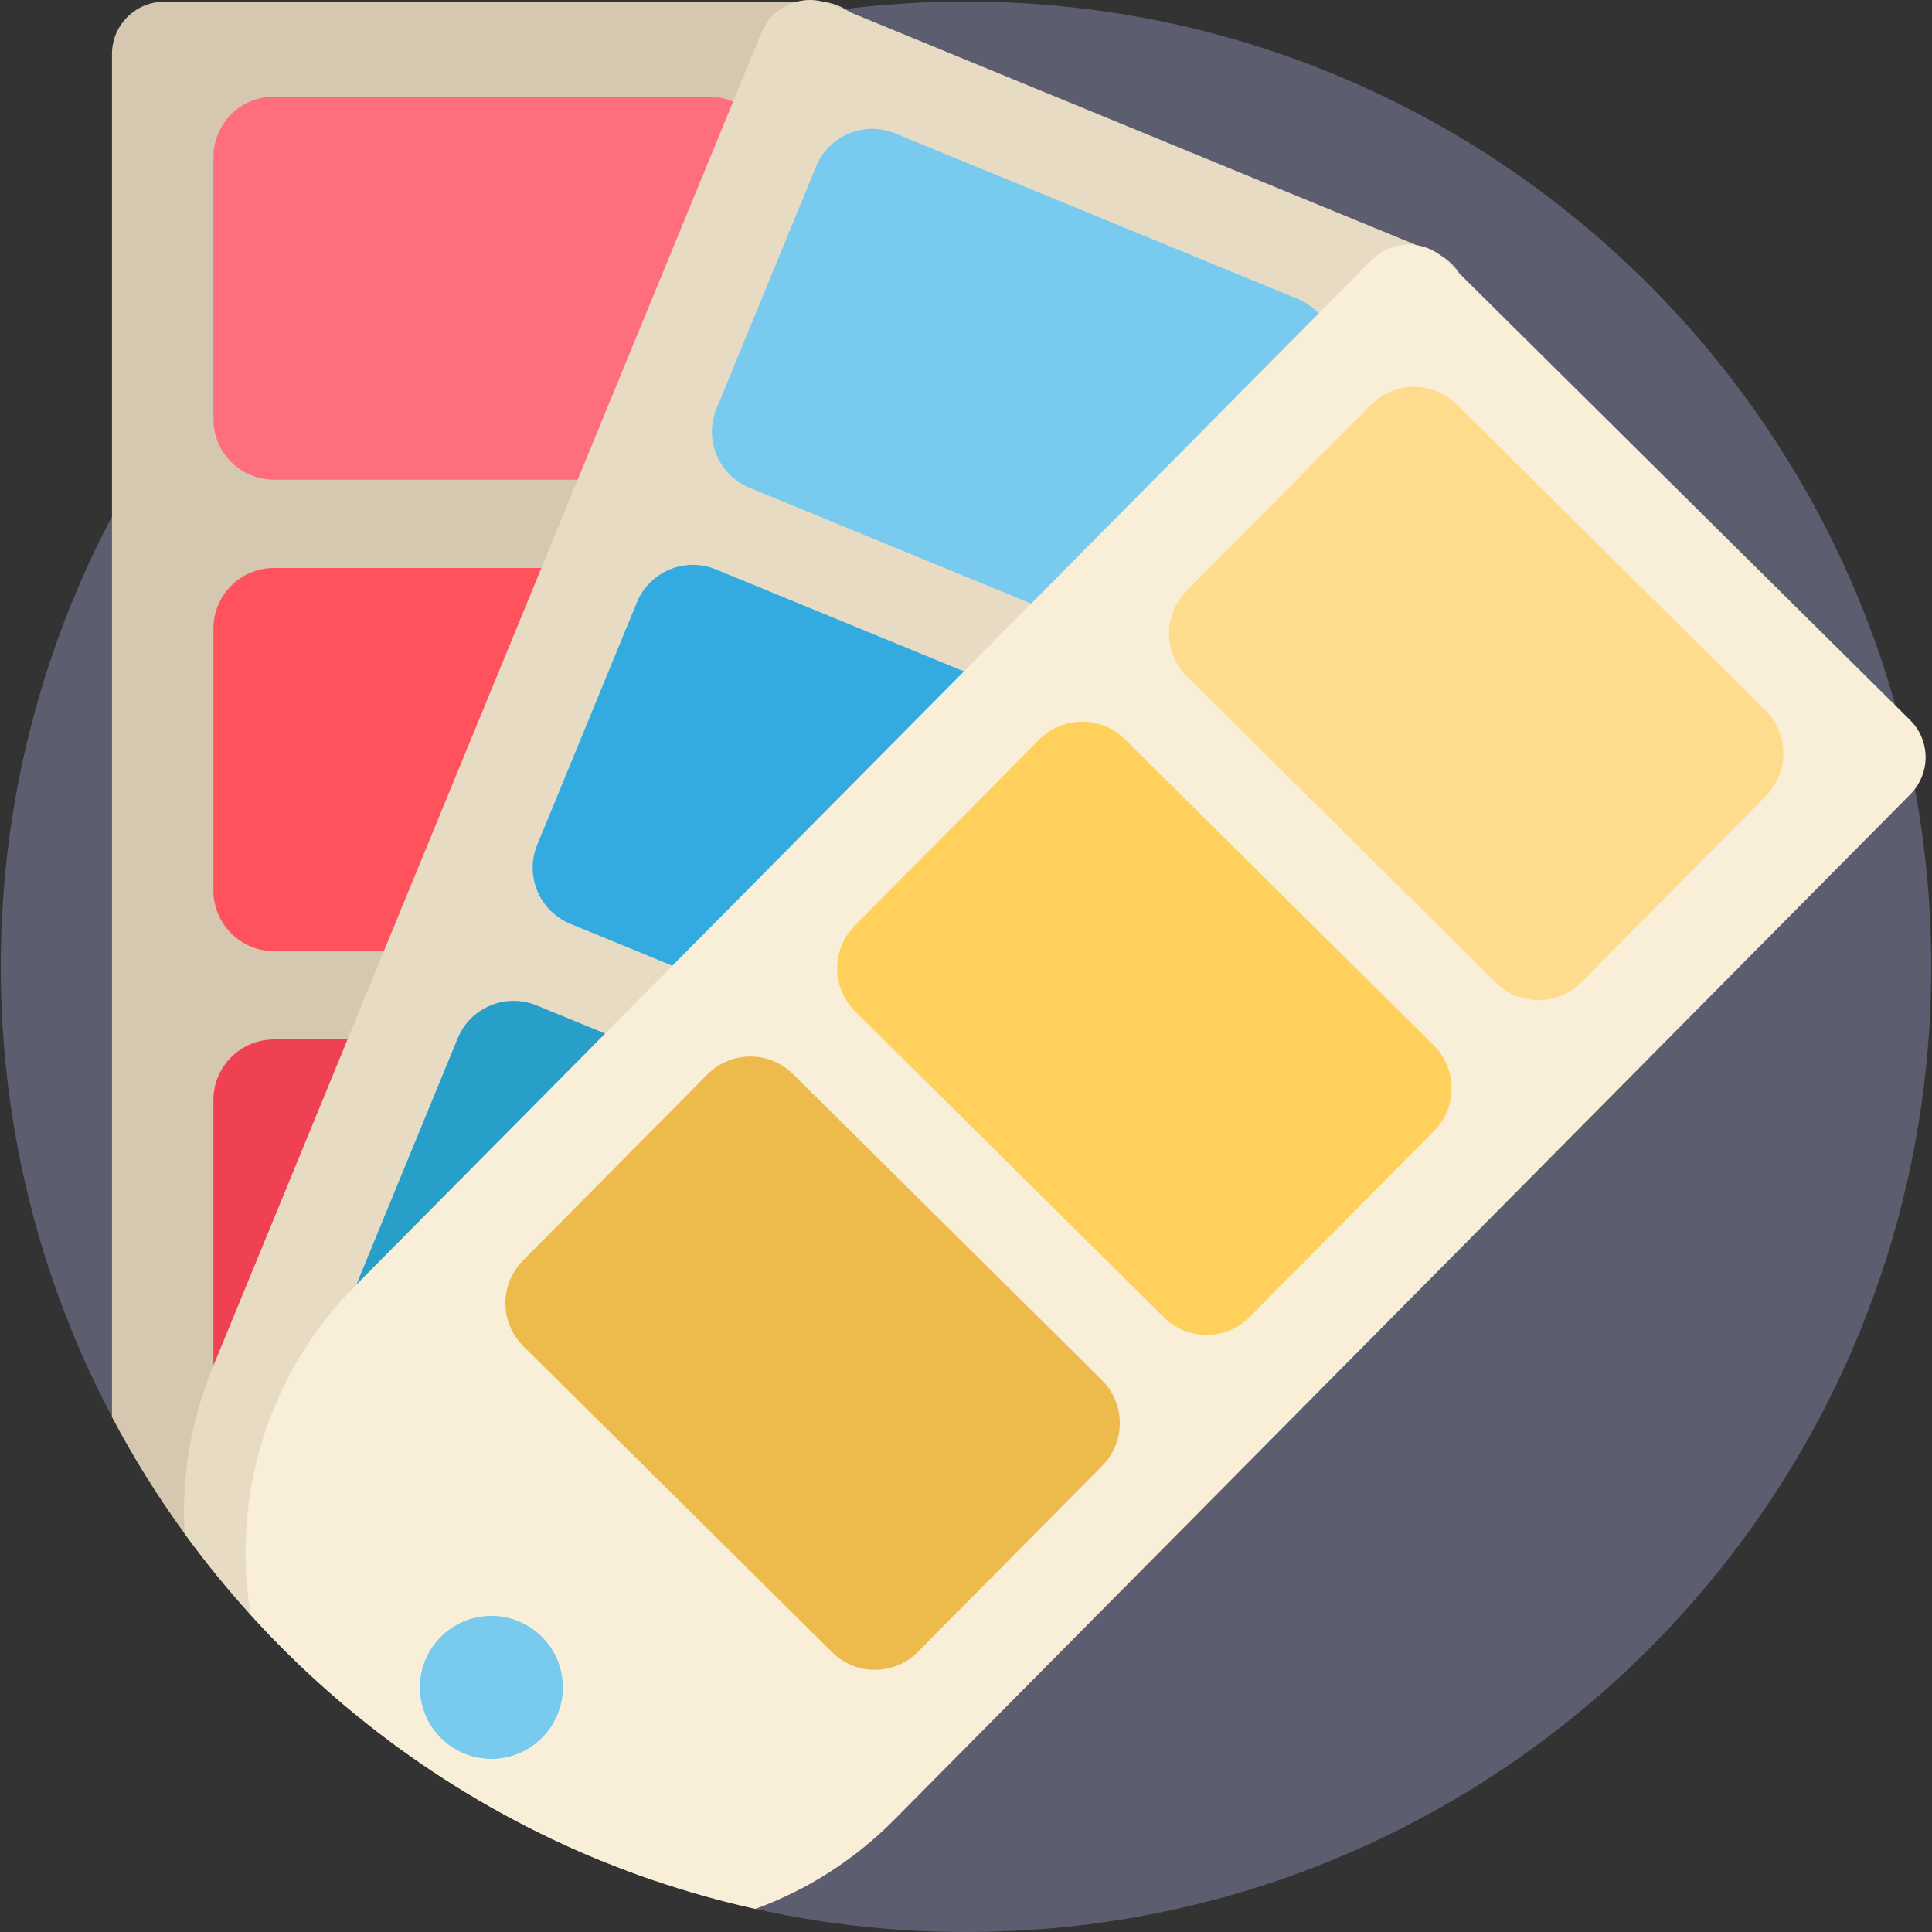 <?xml version="1.0" encoding="iso-8859-1"?>
<!-- Generator: Adobe Illustrator 19.0.0, SVG Export Plug-In . SVG Version: 6.00 Build 0)  -->
<svg version="1.1" id="Capa_1" xmlns="http://www.w3.org/2000/svg" xmlns:xlink="http://www.w3.org/1999/xlink" x="0px" y="0px"
	 viewBox="0 0 512 512" style="enable-background:new 0 0 512 512;" xml:space="preserve">
<rect x="0" y="0" width="512" height="512" fill="#333333" stroke="none"/>
<path style="fill:#5C5E70;" d="M511.795,256.204c0,12.048-0.835,23.909-2.454,35.519c-3.936,28.378-12.529,55.262-24.984,79.871
	C442.177,454.9,355.76,512,256,512c-19.179,0-37.858-2.109-55.826-6.118c-9.167-2.025-18.135-4.563-26.895-7.549
	c-4.688-1.608-9.313-3.341-13.876-5.199c-35.749-14.596-67.457-37.043-92.984-65.202c-6.202-6.839-12.038-14.022-17.488-21.508
	c-7.121-9.804-13.562-20.119-19.253-30.904c-12.738-24.097-21.727-50.48-26.206-78.367c-2.151-13.333-3.268-27.01-3.268-40.948
	c0-4.124,0.094-8.227,0.292-12.299c1.817-38.515,12.163-74.807,29.182-107.016C64.675,70.643,127.893,21.624,203.337,5.838
	c6.598-1.389,13.291-2.506,20.056-3.372c0.198-0.021,0.397-0.052,0.585-0.073C234.471,1.088,245.152,0.409,256,0.409
	c52.652,0,101.608,15.912,142.285,43.193c11.85,7.945,22.99,16.862,33.326,26.624c8.77,8.279,16.956,17.185,24.483,26.624
	c6.745,8.457,12.957,17.342,18.605,26.624c11.923,19.587,21.278,40.917,27.615,63.5c2.036,7.256,3.759,14.648,5.147,22.145
	C510.313,224.381,511.795,240.115,511.795,256.204z"/>
<path style="fill:#D6C8B0;" d="M230.765,14.316v382.586c0,45.375-30.069,83.734-71.362,96.231
	c-35.749-14.596-67.457-37.043-92.984-65.202c-6.202-6.839-12.038-14.022-17.488-21.508c-7.121-9.804-13.562-20.119-19.253-30.904
	V14.316c0-7.653,6.212-13.865,13.876-13.865h173.335c0.532,0,1.065,0.031,1.587,0.094c1.994,0.219,3.863,0.877,5.502,1.848
	c0.418,0.251,0.825,0.522,1.211,0.814h0.01C228.583,5.744,230.765,9.774,230.765,14.316z"/>
<path style="fill:#FF6E7C;" d="M187.834,127.135H72.607c-8.864,0-16.049-7.185-16.049-16.049V41.65
	c0-8.864,7.185-16.049,16.049-16.049h115.227c8.864,0,16.049,7.185,16.049,16.049v69.436
	C203.883,119.95,196.698,127.135,187.834,127.135z"/>
<path style="fill:#FF525D;" d="M187.834,252.064H72.607c-8.864,0-16.049-7.185-16.049-16.049v-69.436
	c0-8.864,7.185-16.049,16.049-16.049h115.227c8.864,0,16.049,7.185,16.049,16.049v69.436
	C203.883,244.879,196.698,252.064,187.834,252.064z"/>
<path style="fill:#EF4152;" d="M187.834,376.992H72.607c-8.864,0-16.049-7.185-16.049-16.049v-69.436
	c0-8.864,7.185-16.049,16.049-16.049h115.227c8.864,0,16.049,7.185,16.049,16.049v69.436
	C203.883,369.806,196.698,376.992,187.834,376.992z"/>
<g>
	<circle style="fill:#78CAEF;" cx="130.215" cy="447.172" r="18.908"/>
	<circle style="fill:#78CAEF;" cx="130.215" cy="447.172" r="18.908"/>
</g>
<path style="fill:#E8DBC4;" d="M387.792,85.062L242.323,438.905c-12.685,30.852-38.954,52.026-69.044,59.428
	c-4.688-1.608-9.313-3.341-13.876-5.199c-35.749-14.596-67.457-37.043-92.984-65.202c-6.202-6.839-12.038-14.022-17.488-21.508
	c-0.846-14.575,1.493-29.568,7.413-43.976L201.823,8.605c0.407-1.002,0.919-1.921,1.514-2.767c1.932-2.715,4.74-4.583,7.851-5.387
	c2.339-0.616,4.844-0.616,7.288,0.094c0.491,0.136,0.971,0.303,1.451,0.501l3.466,1.42l1.796,0.741h0.01l150.261,61.788l4.782,1.963
	c0.553,0.23,1.086,0.491,1.587,0.783c2.057,1.159,3.727,2.798,4.907,4.719C389.013,76.114,389.556,80.771,387.792,85.062z"/>
<path style="fill:#78CAEF;" d="M305.196,173.081l-106.573-43.814c-8.198-3.37-12.111-12.748-8.741-20.946L216.285,44.1
	c3.37-8.198,12.748-12.111,20.946-8.741l106.573,43.814c8.198,3.37,12.111,12.748,8.741,20.946l-26.402,64.221
	C322.772,172.537,313.394,176.452,305.196,173.081z"/>
<path style="fill:#34ABE0;" d="M257.693,288.626l-106.572-43.814c-8.198-3.37-12.111-12.748-8.741-20.946l26.402-64.221
	c3.37-8.198,12.748-12.111,20.946-8.741l106.573,43.814c8.198,3.37,12.111,12.748,8.741,20.946l-26.402,64.221
	C275.269,288.082,265.891,291.996,257.693,288.626z"/>
<path style="fill:#279FC9;" d="M210.192,404.17l-106.573-43.814c-8.198-3.37-12.111-12.748-8.741-20.946l26.402-64.221
	c3.37-8.198,12.748-12.111,20.946-8.741l106.573,43.814c8.198,3.37,12.111,12.748,8.741,20.946l-26.402,64.221
	C227.767,403.626,218.39,407.54,210.192,404.17z"/>
<g>
	<circle style="fill:#78CAEF;" cx="130.215" cy="447.172" r="18.908"/>
	<circle style="fill:#78CAEF;" cx="130.215" cy="447.172" r="18.908"/>
</g>
<path style="fill:#F9EED7;" d="M507.462,209.117c-0.345,0.47-0.731,0.919-1.159,1.347L237.019,482.223
	c-10.754,10.858-23.377,18.751-36.845,23.658c-9.167-2.025-18.135-4.563-26.895-7.549c-4.688-1.608-9.313-3.341-13.876-5.199
	c-35.749-14.596-67.457-37.043-92.984-65.202c-5.085-30.748,4.155-63.406,27.762-87.231l136.584-137.848l132.7-133.922
	c3.257-3.289,7.747-4.604,11.996-3.936c2.266,0.345,4.469,1.263,6.369,2.746c0.439,0.334,0.856,0.7,1.253,1.096l3.654,3.623
	l115.578,114.513l3.894,3.863C511.221,195.805,511.649,203.646,507.462,209.117z"/>
<path style="fill:#FFDC8D;" d="M396.402,260.385l-81.851-81.103c-6.297-6.238-6.343-16.4-0.104-22.697l48.873-49.325
	c6.238-6.297,16.4-6.343,22.697-0.104l81.851,81.103c6.297,6.238,6.343,16.4,0.104,22.697l-48.873,49.325
	C412.86,266.577,402.699,266.624,396.402,260.385z"/>
<path style="fill:#FFD15C;" d="M308.472,349.128l-81.851-81.103c-6.297-6.238-6.343-16.4-0.104-22.697l48.873-49.325
	c6.238-6.297,16.4-6.343,22.697-0.104l81.851,81.103c6.297,6.238,6.343,16.4,0.104,22.697l-48.873,49.325
	C324.93,355.319,314.768,355.366,308.472,349.128z"/>
<path style="fill:#EDBB4C;" d="M220.541,437.87l-81.851-81.103c-6.297-6.238-6.343-16.4-0.104-22.697l48.873-49.325
	c6.238-6.297,16.4-6.343,22.697-0.104l81.851,81.103c6.297,6.238,6.343,16.4,0.104,22.697l-48.873,49.325
	C237,444.062,226.838,444.109,220.541,437.87z"/>
<g>
	<circle style="fill:#78CAEF;" cx="130.215" cy="447.172" r="18.908"/>
	<circle style="fill:#78CAEF;" cx="130.215" cy="447.172" r="18.908"/>
</g>
<g>
</g>
<g>
</g>
<g>
</g>
<g>
</g>
<g>
</g>
<g>
</g>
<g>
</g>
<g>
</g>
<g>
</g>
<g>
</g>
<g>
</g>
<g>
</g>
<g>
</g>
<g>
</g>
<g>
</g>
</svg>
